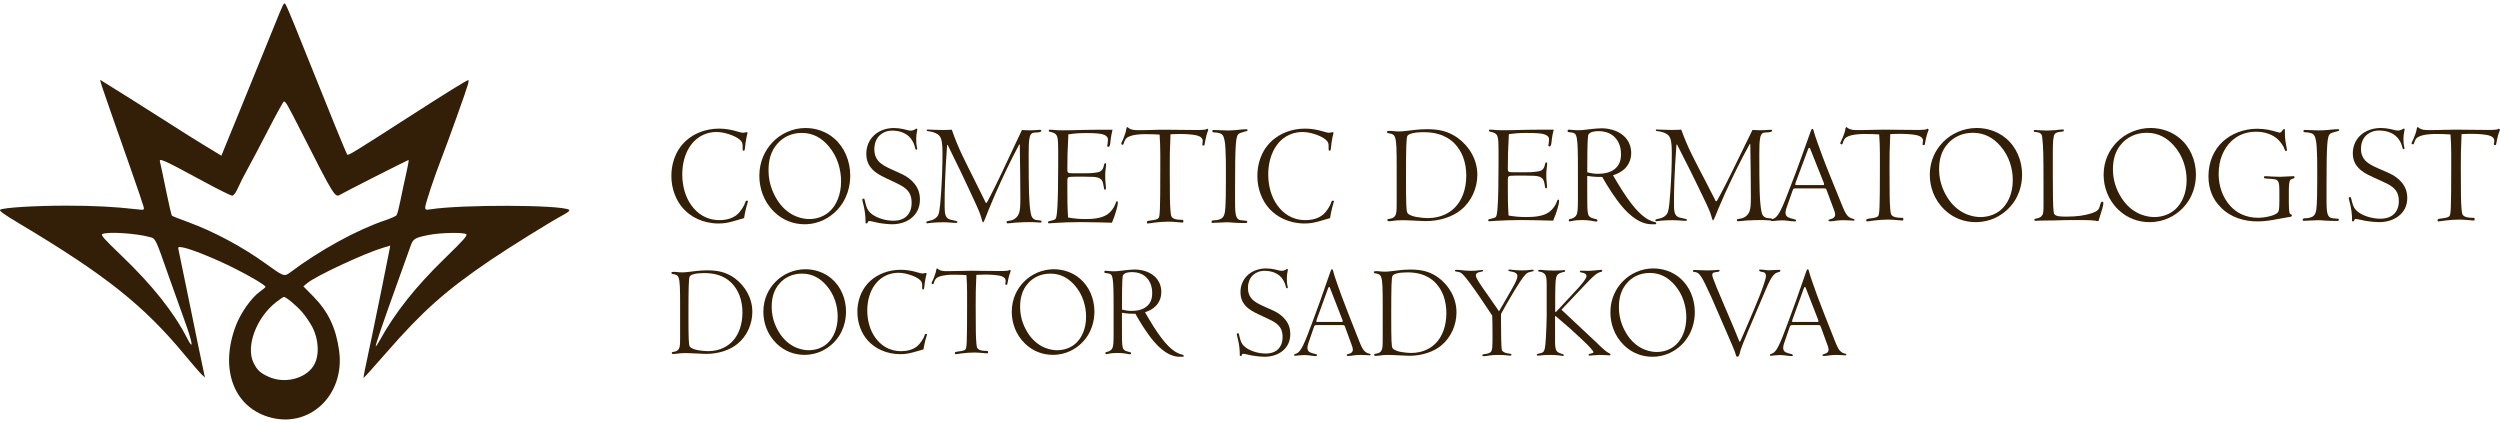 <svg width="201" height="34" viewBox="0 0 201 34" fill="none" xmlns="http://www.w3.org/2000/svg">
<path fill-rule="evenodd" clip-rule="evenodd" d="M23.682 2.022C24.04 2.905 24.6 4.299 24.928 5.119C26.471 8.987 27.849 12.353 27.919 12.427C28.005 12.518 28.387 12.285 32.935 9.36C35.984 7.399 37.537 6.438 37.658 6.438C37.687 6.438 37.676 6.58 37.634 6.754C37.537 7.15 36.006 11.425 35.468 12.804C34.906 14.245 34.185 16.422 34.185 16.68C34.185 16.866 34.246 16.887 34.611 16.829C37.088 16.438 45.031 16.459 45.738 16.859C45.856 16.925 45.703 17.057 45.184 17.336C44.206 17.862 40.947 19.889 39.447 20.905C35.873 23.325 33.976 25.009 31.092 28.32C30.087 29.472 29.251 30.4 29.233 30.382C29.203 30.352 29.348 29.633 29.929 26.913C30.157 25.845 31.224 20.589 31.308 20.118L31.374 19.747L30.763 19.93C29.285 20.373 25.406 22.184 24.715 22.754L24.391 23.022L25.177 23.82C26.39 25.053 27.011 26.354 27.265 28.192C27.761 31.795 24.822 34.53 21.551 33.51C18.736 32.633 17.664 29.584 18.968 26.169C19.358 25.148 20.218 23.931 20.887 23.453C21.137 23.274 21.343 23.102 21.345 23.07C21.35 22.937 20.168 22.23 18.791 21.543C17.239 20.768 15.311 19.994 14.67 19.889C14.317 19.831 14.296 19.845 14.357 20.101C14.393 20.251 14.675 21.613 14.983 23.128C15.673 26.515 16.328 29.685 16.414 30.064L16.479 30.348L16.228 30.121C16.09 29.997 15.492 29.309 14.9 28.593C11.563 24.555 8.49 22.111 1.539 17.964C0.276 17.211 -0.106 16.932 0.024 16.859C0.328 16.687 2.805 16.536 5.329 16.535C7.528 16.534 9.233 16.622 10.996 16.826C11.593 16.895 11.606 16.89 11.548 16.628C11.515 16.481 11.044 15.095 10.502 13.55C7.738 5.678 7.966 6.37 8.179 6.498C8.824 6.885 11.968 8.863 13.532 9.866C14.575 10.536 15.802 11.308 16.258 11.583C16.714 11.857 17.248 12.18 17.444 12.301L17.8 12.52L18.091 11.802C18.25 11.407 18.721 10.258 19.136 9.248C19.894 7.405 20.744 5.317 22.023 2.154C22.809 0.209 22.818 0.191 22.941 0.32C22.991 0.373 23.325 1.139 23.682 2.022ZM21.574 10.424C20.931 11.67 20.184 13.087 19.913 13.572C19.641 14.057 19.293 14.741 19.14 15.092C18.959 15.505 18.793 15.729 18.667 15.729C18.561 15.729 17.599 15.256 16.531 14.678C12.962 12.749 12.746 12.653 12.875 13.062C12.909 13.173 13.119 14.166 13.341 15.269C13.563 16.372 13.781 17.307 13.825 17.346C13.87 17.384 14.443 17.61 15.099 17.848C17.164 18.597 19.515 19.855 21.382 21.208C22.785 22.226 22.861 22.253 23.31 21.917C25.731 20.099 28.705 18.471 31.032 17.689C31.445 17.55 31.829 17.375 31.886 17.3C31.943 17.224 32.081 16.698 32.193 16.131C32.305 15.563 32.512 14.595 32.653 13.98C32.794 13.365 32.883 12.861 32.851 12.861C32.783 12.861 27.632 15.475 27.355 15.649C26.938 15.913 26.877 15.816 24.298 10.739C23.104 8.39 22.972 8.159 22.826 8.159C22.779 8.159 22.216 9.178 21.574 10.424ZM8.244 18.811C8.07 18.88 8.332 19.179 9.765 20.552C12.258 22.94 13.988 25.116 15.049 27.2C15.604 28.29 15.488 27.553 14.811 25.692C14.458 24.723 13.917 23.208 13.607 22.325C12.486 19.121 12.518 19.188 12.051 19.061C10.937 18.758 8.739 18.614 8.244 18.811ZM34.469 18.891C33.358 19.111 33.214 19.198 33.016 19.764C32.921 20.037 32.424 21.421 31.913 22.841C30.794 25.945 30.208 27.661 30.211 27.824C30.212 27.891 30.355 27.687 30.528 27.372C31.744 25.157 33.419 23.044 35.756 20.776C37.273 19.304 37.616 18.916 37.48 18.827C37.235 18.666 35.404 18.705 34.469 18.891ZM22.229 24.27C20.599 25.526 19.723 27.897 20.403 29.207C20.706 29.79 20.938 29.999 21.624 30.305C22.855 30.855 24.481 30.473 25.167 29.473C25.755 28.616 25.589 27.223 25.134 26.339C24.939 25.961 24.558 25.398 24.288 25.089C23.825 24.558 23 23.873 22.824 23.873C22.779 23.873 22.512 24.052 22.229 24.27Z" fill="#331F07"/>
<path d="M59.823 17.537C59.858 17.327 59.927 16.932 59.984 16.735C60.111 16.253 60.134 16.229 60.134 16.192C60.134 16.142 60.1 16.13 60.054 16.13C59.95 16.13 59.938 16.216 59.915 16.278C59.823 16.599 59.489 17.055 59.293 17.228C58.878 17.586 58.347 17.697 57.84 17.697C56.757 17.697 56.031 17.13 55.581 16.5C55.097 15.834 54.855 14.932 54.855 14.032C54.855 13.612 54.901 13.192 55.016 12.785C55.131 12.378 55.304 11.983 55.558 11.649C56.18 10.81 57.022 10.613 57.61 10.613C58.209 10.613 58.959 10.872 59.327 11.119C59.708 11.366 59.708 11.575 59.708 11.761V11.995C59.708 12.044 59.708 12.118 59.788 12.118C59.892 12.118 59.892 11.958 59.904 11.822C59.927 11.613 59.95 11.353 60.031 10.983C60.077 10.773 60.1 10.736 60.1 10.699C60.1 10.662 60.077 10.625 60.031 10.625C60.008 10.625 59.835 10.674 59.754 10.674C59.627 10.674 59.477 10.625 59.293 10.576C58.809 10.428 58.313 10.341 57.817 10.341C56.734 10.341 55.811 10.724 55.154 11.316C54.197 12.193 53.978 13.34 53.978 14.143C53.978 15.204 54.359 16.117 54.912 16.747C55.535 17.45 56.538 17.969 57.783 17.969C58.232 17.969 58.555 17.895 58.889 17.808L59.823 17.537Z" fill="#331F07"/>
<path d="M61.051 14.13C61.051 15.081 61.362 16.167 62.239 17.031C62.93 17.71 63.806 18.03 64.682 18.03C65.904 18.03 66.711 17.45 67.149 17.043C68.175 16.068 68.36 14.858 68.36 14.118C68.36 12.945 67.887 11.822 67.057 11.119C66.423 10.576 65.605 10.292 64.763 10.292C63.749 10.292 62.769 10.736 62.1 11.452C61.524 12.057 61.051 12.97 61.051 14.13ZM64.463 10.687C65.386 10.687 66.077 11.106 66.631 11.761C67.345 12.6 67.622 13.649 67.622 14.575C67.622 15.698 67.219 16.5 66.746 16.957C66.354 17.339 65.766 17.611 65.063 17.611C64.694 17.611 63.483 17.524 62.573 16.204C62.25 15.723 61.789 14.871 61.789 13.711C61.789 12.945 61.939 12.18 62.515 11.538C62.907 11.094 63.553 10.687 64.463 10.687Z" fill="#331F07"/>
<path d="M69.778 17.845C69.789 17.808 69.812 17.771 69.904 17.771C70.008 17.771 70.4 17.87 70.631 17.919C70.954 17.981 71.449 18.03 71.703 18.03C72.302 18.03 72.833 17.882 73.271 17.537C73.686 17.203 73.962 16.722 73.962 16.043C73.962 15.574 73.835 15.167 73.547 14.797C73.259 14.427 72.913 14.192 72.533 14.007L71.91 13.723C71.53 13.55 70.93 13.303 70.619 12.945C70.4 12.686 70.296 12.39 70.296 12.02C70.296 11.415 70.538 11.032 70.781 10.835C71 10.65 71.299 10.502 71.749 10.502C72.337 10.502 73.005 10.711 73.351 11.316C73.605 11.748 73.559 12.032 73.651 12.032H73.674C73.709 12.032 73.743 12.02 73.743 11.958C73.743 11.822 73.663 11.773 73.663 11.168C73.663 10.983 73.686 10.761 73.72 10.588C73.743 10.489 73.755 10.465 73.755 10.428C73.755 10.366 73.709 10.341 73.686 10.341C73.639 10.341 73.605 10.391 73.524 10.428C73.444 10.465 73.351 10.502 73.225 10.502C73.04 10.502 72.844 10.428 72.625 10.378C72.406 10.329 72.106 10.292 71.876 10.292C71.253 10.292 70.642 10.502 70.216 10.934C69.904 11.255 69.651 11.736 69.651 12.365C69.651 12.995 69.893 13.402 70.25 13.723C70.366 13.834 70.654 14.056 71.288 14.352L71.634 14.513C72.175 14.772 72.521 14.92 72.786 15.142C73.178 15.463 73.294 15.834 73.294 16.315C73.294 16.846 73.098 17.166 72.936 17.339C72.798 17.487 72.475 17.747 71.83 17.747C71.288 17.747 70.573 17.574 70.1 17.216C69.847 17.018 69.743 16.846 69.662 16.611C69.616 16.463 69.547 16.216 69.524 16.093C69.513 16.031 69.501 15.969 69.432 15.969C69.386 15.969 69.328 15.994 69.328 16.068C69.328 16.142 69.374 16.229 69.455 16.611C69.524 16.957 69.593 17.29 69.593 17.956H69.732C69.743 17.919 69.755 17.882 69.778 17.845Z" fill="#331F07"/>
<path d="M76.526 10.428C76.319 10.44 76.042 10.452 75.731 10.452C75.258 10.452 74.728 10.415 74.59 10.415C74.532 10.415 74.509 10.415 74.509 10.477C74.509 10.551 74.59 10.539 74.809 10.576C75.062 10.625 75.385 10.724 75.558 10.958C75.708 11.168 75.777 11.551 75.777 12.291C75.777 13.377 75.731 14.501 75.662 15.525C75.558 17.068 75.489 17.253 75.328 17.438C75.189 17.586 75.028 17.697 74.682 17.759C74.636 17.771 74.475 17.784 74.475 17.882C74.475 17.932 74.498 17.956 74.532 17.956C74.578 17.956 74.82 17.919 74.959 17.907C75.235 17.882 75.478 17.87 75.858 17.87C76.042 17.87 76.227 17.882 76.411 17.895C76.538 17.907 76.665 17.919 76.792 17.919H76.907C76.953 17.919 76.976 17.895 76.976 17.858C76.976 17.784 76.872 17.759 76.849 17.759L76.423 17.66C76.284 17.623 76.135 17.561 76.042 17.352C75.962 17.166 75.95 16.932 75.95 16.463V16.241C75.95 15.451 75.973 14.081 76.146 11.662L76.192 11.649C76.826 12.921 77.599 14.525 78.475 16.438C78.602 16.71 78.82 17.191 78.924 17.599C78.993 17.87 79.028 17.882 79.04 17.882C79.109 17.882 79.305 17.315 79.489 16.858L80.043 15.55C80.63 14.229 81.218 12.97 81.945 11.613L81.991 11.625C82.014 12.871 82.037 15.044 82.037 15.871C82.037 16.525 82.025 16.895 81.921 17.166C81.841 17.364 81.691 17.574 81.403 17.685C81.218 17.759 81.207 17.722 81.011 17.771C80.953 17.784 80.93 17.796 80.93 17.858C80.93 17.956 80.976 17.956 81.034 17.956C81.207 17.956 81.414 17.919 81.668 17.895C82.025 17.87 82.579 17.858 82.832 17.858C83.27 17.858 83.397 17.895 83.651 17.895C83.674 17.895 83.743 17.895 83.743 17.821C83.743 17.747 83.662 17.722 83.628 17.722L83.385 17.697C83.247 17.685 83.109 17.636 83.005 17.5C82.924 17.389 82.89 17.253 82.867 17.105C82.728 16.327 82.705 15.278 82.705 12.427C82.705 11.304 82.751 10.798 83.005 10.699C83.097 10.662 83.282 10.65 83.385 10.65C83.697 10.637 83.72 10.551 83.72 10.502C83.72 10.465 83.708 10.44 83.593 10.44C83.501 10.44 83.109 10.477 82.89 10.477C82.579 10.477 82.348 10.465 82.164 10.452L81.656 11.526C80.873 13.18 80.181 14.71 79.42 16.154C79.374 16.253 79.328 16.315 79.293 16.315C79.236 16.315 79.201 16.192 79.166 16.117L78.371 14.513C77.599 12.958 77.057 11.97 76.526 10.428Z" fill="#331F07"/>
<path d="M89.447 10.428H88.929C86.831 10.428 86.508 10.477 85.424 10.477C84.767 10.477 84.721 10.428 84.421 10.428C84.387 10.428 84.317 10.428 84.317 10.502C84.317 10.551 84.352 10.576 84.387 10.588C84.479 10.625 84.617 10.625 84.767 10.711C85.021 10.847 85.078 11.069 85.078 12.082V13.229C85.078 16.66 84.975 17.426 84.882 17.574C84.813 17.685 84.594 17.722 84.49 17.747C84.387 17.771 84.26 17.784 84.26 17.882C84.26 17.956 84.329 17.956 84.364 17.956C84.479 17.956 84.559 17.932 84.882 17.919C85.562 17.882 86.058 17.858 86.888 17.858C87.776 17.858 88.894 17.895 89.401 17.907C89.482 17.71 89.632 17.339 89.759 16.883C89.816 16.685 89.874 16.438 89.874 16.278C89.874 16.216 89.862 16.179 89.805 16.179C89.77 16.179 89.747 16.216 89.736 16.241C89.643 16.438 89.666 16.463 89.551 16.66C89.413 16.895 89.228 17.105 89.009 17.253C88.514 17.574 87.799 17.611 87.246 17.611C86.727 17.611 86.3 17.561 85.874 17.487C85.816 16.611 85.816 16.068 85.816 15.241V14.513C85.816 14.402 85.828 14.315 85.885 14.266C85.954 14.217 86.104 14.204 86.508 14.204H87.13C87.845 14.204 88.064 14.229 88.214 14.266C88.283 14.278 88.352 14.303 88.41 14.34C88.583 14.439 88.64 14.55 88.686 14.735C88.744 14.945 88.756 15.155 88.767 15.179C88.779 15.204 88.79 15.253 88.848 15.253C88.882 15.253 88.894 15.229 88.906 15.204C88.917 15.167 88.917 15.142 88.917 15.105L88.906 14.92C88.894 14.698 88.859 14.624 88.859 14.13C88.859 13.649 88.929 13.489 88.929 13.205C88.929 13.18 88.929 13.118 88.871 13.118C88.836 13.118 88.79 13.155 88.779 13.192L88.721 13.427C88.64 13.698 88.468 13.822 88.225 13.859C87.764 13.933 87.545 13.933 87.073 13.933H86.323C86.047 13.933 85.931 13.921 85.874 13.871C85.816 13.822 85.816 13.735 85.816 13.674V13.439C85.816 12.699 85.828 12.155 85.897 10.798C86.162 10.761 86.588 10.699 87.292 10.699C87.499 10.699 88.156 10.699 88.49 10.761C89.032 10.86 89.078 11.094 89.078 11.23C89.078 11.304 89.067 11.464 89.055 11.526C89.044 11.613 89.021 11.662 89.021 11.711C89.021 11.785 89.078 11.81 89.125 11.81C89.274 11.81 89.274 11.366 89.309 11.143C89.344 10.909 89.367 10.748 89.447 10.428Z" fill="#331F07"/>
<path d="M97.069 10.341C96.989 10.403 96.931 10.415 96.839 10.428C96.62 10.452 96.378 10.452 96.147 10.452C95.871 10.452 95.248 10.44 94.799 10.44C94.568 10.44 94.026 10.428 93.646 10.428C92.746 10.428 92.574 10.465 91.548 10.465C91.202 10.465 90.96 10.452 90.741 10.292C90.683 10.255 90.671 10.218 90.637 10.218C90.556 10.218 90.556 10.428 90.522 10.551C90.464 10.786 90.372 10.983 90.303 11.181C90.222 11.39 90.153 11.464 90.153 11.551C90.153 11.637 90.245 11.637 90.268 11.637C90.314 11.637 90.326 11.6 90.337 11.563C90.383 11.415 90.418 11.316 90.464 11.242C90.522 11.143 90.591 11.069 90.718 11.008C91.121 10.798 91.813 10.786 92.066 10.786C92.528 10.786 92.908 10.798 93.231 10.822C93.265 11.329 93.288 11.835 93.288 12.365V13.525C93.288 17.006 93.254 17.389 93.15 17.524C93.115 17.574 93.069 17.599 93.012 17.623C92.862 17.685 92.7 17.697 92.378 17.747C92.297 17.759 92.205 17.771 92.205 17.882C92.205 17.969 92.251 17.969 92.285 17.969C92.366 17.969 92.654 17.919 92.827 17.895C93.115 17.858 93.542 17.821 93.922 17.821C94.36 17.821 94.96 17.895 95.041 17.895C95.121 17.895 95.144 17.895 95.144 17.771C95.144 17.672 95.075 17.672 95.017 17.672C94.775 17.672 94.349 17.66 94.199 17.426C94.153 17.352 94.13 17.228 94.107 16.969C94.072 16.611 94.072 16.241 94.061 15.871C94.049 15.105 94.049 14.352 94.049 13.6C94.049 12.637 94.049 12.094 94.107 10.798C94.314 10.786 94.591 10.773 94.868 10.773C95.363 10.773 95.894 10.81 96.205 10.884C96.597 10.983 96.701 11.168 96.701 11.341C96.701 11.415 96.666 11.538 96.666 11.625C96.666 11.674 96.689 11.699 96.758 11.699C96.816 11.699 96.839 11.687 96.85 11.6L96.92 11.23C96.966 10.995 97.023 10.761 97.15 10.44L97.069 10.341Z" fill="#331F07"/>
<path d="M100.21 10.391C99.864 10.391 99.645 10.44 99.426 10.452C99.207 10.477 98.896 10.489 98.7 10.489C98.366 10.489 97.893 10.452 97.616 10.452C97.559 10.452 97.466 10.452 97.466 10.551C97.466 10.65 97.616 10.65 97.697 10.65C97.835 10.65 98.112 10.711 98.204 10.773C98.343 10.86 98.4 11.057 98.423 11.156C98.492 11.427 98.516 11.699 98.527 11.983C98.562 12.563 98.562 13.131 98.562 13.711V14.624C98.562 16.66 98.504 17.043 98.435 17.241C98.4 17.339 98.354 17.438 98.273 17.512C98.158 17.623 97.962 17.672 97.824 17.697C97.662 17.722 97.536 17.697 97.466 17.734C97.432 17.747 97.409 17.796 97.409 17.833C97.409 17.919 97.443 17.919 97.524 17.919C97.847 17.919 98.273 17.87 98.642 17.87C99.023 17.87 99.15 17.932 100.129 17.932C100.175 17.932 100.222 17.932 100.256 17.895C100.268 17.882 100.279 17.858 100.279 17.833C100.279 17.759 100.222 17.747 100.187 17.747C100.026 17.722 99.887 17.734 99.726 17.697C99.576 17.66 99.495 17.611 99.415 17.438C99.334 17.241 99.299 16.981 99.299 16.241V15.093C99.299 11.613 99.357 10.995 99.564 10.786C99.657 10.699 99.83 10.65 100.049 10.588C100.152 10.563 100.302 10.551 100.302 10.465C100.302 10.391 100.245 10.391 100.21 10.391Z" fill="#331F07"/>
<path d="M106.936 17.537C106.97 17.327 107.039 16.932 107.097 16.735C107.224 16.253 107.247 16.229 107.247 16.192C107.247 16.142 107.212 16.13 107.166 16.13C107.062 16.13 107.051 16.216 107.028 16.278C106.936 16.599 106.601 17.055 106.405 17.228C105.99 17.586 105.46 17.697 104.953 17.697C103.869 17.697 103.143 17.13 102.693 16.5C102.209 15.834 101.967 14.932 101.967 14.032C101.967 13.612 102.013 13.192 102.129 12.785C102.244 12.378 102.417 11.983 102.67 11.649C103.293 10.81 104.134 10.613 104.722 10.613C105.322 10.613 106.071 10.872 106.44 11.119C106.82 11.366 106.82 11.575 106.82 11.761V11.995C106.82 12.044 106.82 12.118 106.901 12.118C107.005 12.118 107.005 11.958 107.016 11.822C107.039 11.613 107.062 11.353 107.143 10.983C107.189 10.773 107.212 10.736 107.212 10.699C107.212 10.662 107.189 10.625 107.143 10.625C107.12 10.625 106.947 10.674 106.867 10.674C106.74 10.674 106.59 10.625 106.405 10.576C105.921 10.428 105.426 10.341 104.93 10.341C103.846 10.341 102.924 10.724 102.267 11.316C101.31 12.193 101.091 13.34 101.091 14.143C101.091 15.204 101.472 16.117 102.025 16.747C102.647 17.45 103.65 17.969 104.895 17.969C105.345 17.969 105.668 17.895 106.002 17.808L106.936 17.537Z" fill="#331F07"/>
<path d="M112.48 10.568C112.129 10.568 111.977 10.52 111.79 10.52C111.649 10.52 111.509 10.52 111.509 10.616C111.509 10.665 111.556 10.677 111.579 10.701C111.638 10.725 111.72 10.725 111.778 10.737C111.86 10.749 111.977 10.797 112.036 10.846C112.094 10.894 112.129 10.954 112.153 11.027C112.281 11.353 112.293 11.969 112.293 13.623V16.304C112.293 17.064 112.293 17.415 111.907 17.547C111.79 17.584 111.708 17.596 111.626 17.608C111.579 17.62 111.544 17.632 111.544 17.692C111.544 17.789 111.649 17.789 111.696 17.789C111.778 17.789 111.872 17.777 111.954 17.765C112.235 17.716 112.516 17.704 112.797 17.704C113.124 17.704 113.405 17.729 114.026 17.753C114.318 17.765 114.471 17.777 114.634 17.777C115.711 17.777 116.765 17.451 117.467 16.871C118.299 16.195 118.779 15.132 118.779 14.058C118.779 12.838 118.135 11.763 117.186 11.075C116.426 10.544 115.688 10.387 114.728 10.387C114.342 10.387 114.014 10.411 113.721 10.447C113.23 10.495 112.843 10.568 112.48 10.568ZM114.447 10.628C115.185 10.628 116.191 10.749 116.976 11.57C117.257 11.872 117.479 12.234 117.631 12.621C117.807 13.092 117.889 13.599 117.889 14.106C117.889 15.241 117.526 16.086 117.034 16.618C116.625 17.064 115.91 17.535 114.787 17.535C114.541 17.535 114.201 17.499 113.909 17.451C113.616 17.403 113.241 17.282 113.148 17.101C113.066 16.944 113.042 16.364 113.042 14.372C113.042 11.824 113.066 11.075 113.159 10.918C113.253 10.761 113.698 10.628 114.447 10.628Z" fill="#331F07"/>
<path d="M124.919 10.423H124.392C122.261 10.423 121.934 10.471 120.833 10.471C120.166 10.471 120.119 10.423 119.815 10.423C119.78 10.423 119.709 10.423 119.709 10.495C119.709 10.544 119.744 10.568 119.78 10.58C119.873 10.616 120.014 10.616 120.166 10.701C120.423 10.834 120.482 11.051 120.482 12.041V13.164C120.482 16.521 120.377 17.27 120.283 17.415C120.213 17.523 119.99 17.559 119.885 17.584C119.78 17.608 119.651 17.62 119.651 17.716C119.651 17.789 119.721 17.789 119.756 17.789C119.873 17.789 119.955 17.765 120.283 17.753C120.974 17.716 121.477 17.692 122.32 17.692C123.221 17.692 124.357 17.729 124.872 17.741C124.954 17.547 125.106 17.185 125.235 16.738C125.293 16.545 125.352 16.304 125.352 16.147C125.352 16.086 125.34 16.05 125.282 16.05C125.247 16.05 125.223 16.086 125.211 16.11C125.118 16.304 125.141 16.328 125.024 16.521C124.884 16.75 124.696 16.956 124.474 17.101C123.971 17.415 123.245 17.451 122.683 17.451C122.156 17.451 121.723 17.403 121.29 17.33C121.231 16.473 121.231 15.941 121.231 15.132V14.42C121.231 14.311 121.243 14.227 121.301 14.178C121.372 14.13 121.524 14.118 121.934 14.118H122.566C123.292 14.118 123.514 14.142 123.666 14.178C123.736 14.191 123.807 14.215 123.865 14.251C124.041 14.348 124.099 14.456 124.146 14.637C124.205 14.843 124.216 15.048 124.228 15.072C124.24 15.096 124.251 15.145 124.31 15.145C124.345 15.145 124.357 15.12 124.369 15.096C124.38 15.06 124.38 15.036 124.38 15L124.369 14.819C124.357 14.601 124.322 14.529 124.322 14.046C124.322 13.575 124.392 13.418 124.392 13.14C124.392 13.116 124.392 13.056 124.333 13.056C124.298 13.056 124.251 13.092 124.24 13.128L124.181 13.357C124.099 13.623 123.924 13.744 123.678 13.78C123.21 13.852 122.987 13.852 122.507 13.852H121.746C121.465 13.852 121.348 13.84 121.29 13.792C121.231 13.744 121.231 13.659 121.231 13.599V13.369C121.231 12.645 121.243 12.114 121.313 10.785C121.582 10.749 122.016 10.689 122.73 10.689C122.94 10.689 123.608 10.689 123.947 10.749C124.497 10.846 124.544 11.075 124.544 11.208C124.544 11.28 124.532 11.437 124.521 11.498C124.509 11.582 124.486 11.631 124.486 11.679C124.486 11.751 124.544 11.775 124.591 11.775C124.743 11.775 124.743 11.341 124.778 11.123C124.813 10.894 124.837 10.737 124.919 10.423Z" fill="#331F07"/>
<path d="M129.686 14.094C130.048 13.985 130.435 13.78 130.692 13.502C131.02 13.14 131.149 12.717 131.149 12.295C131.149 11.8 130.962 11.28 130.528 10.906C130.025 10.459 129.288 10.314 128.761 10.314C128.527 10.314 128.152 10.351 127.941 10.375C127.578 10.411 127.227 10.471 126.923 10.471C126.853 10.471 126.724 10.471 126.419 10.447C126.244 10.435 126.209 10.423 126.138 10.423C126.045 10.423 126.033 10.483 126.033 10.532C126.033 10.604 126.08 10.616 126.138 10.628C126.291 10.652 126.49 10.64 126.618 10.749C126.712 10.822 126.747 10.979 126.771 11.087C126.853 11.534 126.864 12.15 126.864 13.695V16.05C126.864 16.847 126.841 17.137 126.724 17.318C126.595 17.523 126.361 17.584 126.279 17.596C126.209 17.608 126.127 17.62 126.127 17.716C126.127 17.789 126.174 17.801 126.197 17.801C126.314 17.801 126.525 17.692 127.227 17.692C127.532 17.692 127.707 17.716 127.965 17.753C128.187 17.789 128.257 17.813 128.351 17.813C128.398 17.813 128.433 17.801 128.433 17.729C128.433 17.656 128.398 17.644 128.363 17.632L128.234 17.596C128 17.535 127.813 17.499 127.707 17.282C127.684 17.221 127.672 17.149 127.66 17.089C127.614 16.871 127.614 16.207 127.614 15.483V14.142C127.754 14.166 128.14 14.227 128.655 14.227H128.819C129.194 14.903 129.873 15.978 130.47 16.666C131.512 17.873 132.343 18.03 132.788 18.03H133.069C133.092 18.03 133.162 18.03 133.162 17.958C133.162 17.898 133.127 17.873 133.08 17.861C132.893 17.813 132.671 17.753 132.366 17.559C131.594 17.064 130.774 15.978 129.686 14.094ZM127.614 13.852C127.625 12.101 127.625 11.667 127.649 11.305C127.672 10.966 127.684 10.906 127.684 10.894C127.731 10.701 127.93 10.628 128.07 10.592C128.211 10.556 128.363 10.544 128.503 10.544C129.17 10.544 129.615 10.773 129.92 11.136C130.166 11.437 130.329 11.848 130.329 12.403C130.329 12.923 130.177 13.309 129.826 13.587C129.405 13.925 128.854 13.973 128.456 13.973C128.222 13.973 128 13.949 127.614 13.852Z" fill="#331F07"/>
<path d="M135.174 10.423C134.964 10.435 134.683 10.447 134.367 10.447C133.887 10.447 133.348 10.411 133.208 10.411C133.149 10.411 133.126 10.411 133.126 10.471C133.126 10.544 133.208 10.532 133.43 10.568C133.688 10.616 134.015 10.713 134.191 10.942C134.343 11.148 134.414 11.522 134.414 12.246C134.414 13.309 134.367 14.408 134.296 15.41C134.191 16.919 134.121 17.101 133.957 17.282C133.816 17.427 133.653 17.535 133.301 17.596C133.255 17.608 133.091 17.62 133.091 17.716C133.091 17.765 133.114 17.789 133.149 17.789C133.196 17.789 133.442 17.753 133.582 17.741C133.863 17.716 134.109 17.704 134.495 17.704C134.683 17.704 134.87 17.716 135.057 17.729C135.186 17.741 135.315 17.753 135.444 17.753H135.561C135.608 17.753 135.631 17.729 135.631 17.692C135.631 17.62 135.526 17.596 135.502 17.596L135.069 17.499C134.929 17.463 134.776 17.403 134.683 17.197C134.601 17.016 134.589 16.787 134.589 16.328V16.11C134.589 15.338 134.613 13.997 134.788 11.631L134.835 11.618C135.479 12.862 136.263 14.432 137.153 16.304C137.282 16.569 137.504 17.04 137.609 17.439C137.68 17.704 137.715 17.716 137.726 17.716C137.797 17.716 137.996 17.161 138.183 16.714L138.745 15.434C139.342 14.142 139.939 12.911 140.676 11.582L140.723 11.594C140.747 12.814 140.77 14.939 140.77 15.748C140.77 16.388 140.758 16.75 140.653 17.016C140.571 17.209 140.419 17.415 140.126 17.523C139.939 17.596 139.927 17.559 139.728 17.608C139.67 17.62 139.646 17.632 139.646 17.692C139.646 17.789 139.693 17.789 139.752 17.789C139.927 17.789 140.138 17.753 140.396 17.729C140.758 17.704 141.32 17.692 141.578 17.692C142.023 17.692 142.151 17.729 142.409 17.729C142.432 17.729 142.503 17.729 142.503 17.656C142.503 17.584 142.421 17.559 142.386 17.559L142.14 17.535C141.999 17.523 141.859 17.475 141.753 17.342C141.672 17.233 141.636 17.101 141.613 16.956C141.473 16.195 141.449 15.169 141.449 12.379C141.449 11.28 141.496 10.785 141.753 10.689C141.847 10.652 142.034 10.64 142.14 10.64C142.456 10.628 142.479 10.544 142.479 10.495C142.479 10.459 142.468 10.435 142.351 10.435C142.257 10.435 141.859 10.471 141.636 10.471C141.32 10.471 141.086 10.459 140.899 10.447L140.384 11.498C139.588 13.116 138.885 14.613 138.113 16.026C138.066 16.123 138.019 16.183 137.984 16.183C137.925 16.183 137.89 16.062 137.855 15.99L137.047 14.42C136.263 12.899 135.713 11.932 135.174 10.423Z" fill="#331F07"/>
<path d="M147.488 16.968C147.523 17.064 147.546 17.173 147.546 17.27C147.546 17.342 147.511 17.487 147.324 17.572C147.207 17.62 147.008 17.632 147.008 17.729C147.008 17.777 147.055 17.789 147.113 17.789H147.195C147.359 17.789 147.5 17.765 147.628 17.741C147.839 17.716 147.991 17.704 148.249 17.704C148.682 17.704 148.904 17.741 149.045 17.741C149.092 17.741 149.103 17.729 149.103 17.668C149.103 17.632 149.092 17.632 149.068 17.62C149.021 17.596 148.893 17.572 148.834 17.547C148.717 17.499 148.612 17.427 148.53 17.33C148.389 17.173 148.26 16.907 148.073 16.436C147.336 14.613 146.879 13.514 146.528 12.572C146.341 12.053 145.919 10.93 145.849 10.628C145.825 10.52 145.79 10.363 145.72 10.363C145.697 10.363 145.673 10.375 145.662 10.387C145.638 10.411 145.591 10.495 145.299 11.341C144.936 12.367 144.397 13.864 144.034 14.782C143.648 15.784 143.426 16.388 143.168 16.895C143.039 17.149 142.887 17.39 142.735 17.499C142.665 17.547 142.595 17.584 142.524 17.608C142.466 17.632 142.384 17.656 142.384 17.716C142.384 17.777 142.442 17.777 142.466 17.777C142.571 17.777 142.688 17.753 142.829 17.741C142.922 17.729 143.145 17.716 143.25 17.716C143.391 17.716 143.414 17.716 143.683 17.741C143.882 17.765 144.081 17.801 144.269 17.801C144.397 17.801 144.409 17.753 144.409 17.729C144.409 17.644 144.233 17.62 144.14 17.596C143.999 17.559 143.906 17.535 143.777 17.475C143.648 17.415 143.554 17.294 143.554 17.089C143.554 17.004 143.59 16.835 143.625 16.738L144.128 15.313L144.163 15.229C144.21 15.145 144.315 15.145 144.386 15.145H146.622C146.797 15.145 146.821 15.181 146.856 15.277L147.488 16.968ZM145.556 12.005L146.622 14.674C146.633 14.71 146.657 14.758 146.657 14.806C146.657 14.831 146.645 14.879 146.598 14.879H144.409C144.362 14.879 144.339 14.879 144.339 14.806C144.339 14.746 144.421 14.529 144.444 14.48L145.381 11.969C145.404 11.896 145.451 11.884 145.474 11.884C145.521 11.884 145.533 11.957 145.556 12.005Z" fill="#331F07"/>
<path d="M154.984 10.338C154.902 10.399 154.844 10.411 154.75 10.423C154.528 10.447 154.282 10.447 154.048 10.447C153.767 10.447 153.134 10.435 152.678 10.435C152.444 10.435 151.894 10.423 151.507 10.423C150.594 10.423 150.419 10.459 149.377 10.459C149.025 10.459 148.78 10.447 148.557 10.29C148.499 10.254 148.487 10.218 148.452 10.218C148.37 10.218 148.37 10.423 148.335 10.544C148.276 10.773 148.183 10.966 148.112 11.16C148.03 11.365 147.96 11.437 147.96 11.522C147.96 11.606 148.054 11.606 148.077 11.606C148.124 11.606 148.136 11.57 148.147 11.534C148.194 11.389 148.229 11.293 148.276 11.22C148.335 11.123 148.405 11.051 148.534 10.991C148.944 10.785 149.646 10.773 149.903 10.773C150.372 10.773 150.758 10.785 151.086 10.809C151.121 11.305 151.144 11.8 151.144 12.319V13.454C151.144 16.859 151.109 17.233 151.004 17.366C150.969 17.415 150.922 17.439 150.863 17.463C150.711 17.523 150.547 17.535 150.22 17.584C150.138 17.596 150.044 17.608 150.044 17.716C150.044 17.801 150.091 17.801 150.126 17.801C150.208 17.801 150.5 17.753 150.676 17.729C150.969 17.692 151.402 17.656 151.788 17.656C152.233 17.656 152.842 17.729 152.924 17.729C153.006 17.729 153.029 17.729 153.029 17.608C153.029 17.511 152.959 17.511 152.9 17.511C152.654 17.511 152.221 17.499 152.069 17.27C152.022 17.197 151.999 17.076 151.976 16.823C151.94 16.473 151.94 16.11 151.929 15.748C151.917 15 151.917 14.263 151.917 13.526C151.917 12.585 151.917 12.053 151.976 10.785C152.186 10.773 152.467 10.761 152.748 10.761C153.252 10.761 153.79 10.797 154.106 10.87C154.504 10.966 154.609 11.148 154.609 11.317C154.609 11.389 154.574 11.51 154.574 11.594C154.574 11.643 154.598 11.667 154.668 11.667C154.727 11.667 154.75 11.655 154.762 11.57L154.832 11.208C154.879 10.979 154.937 10.749 155.066 10.435L154.984 10.338Z" fill="#331F07"/>
<path d="M155.155 14.046C155.155 14.975 155.471 16.038 156.361 16.883C157.063 17.547 157.953 17.861 158.842 17.861C160.083 17.861 160.903 17.294 161.348 16.895C162.389 15.941 162.577 14.758 162.577 14.034C162.577 12.886 162.097 11.788 161.254 11.099C160.61 10.568 159.779 10.29 158.924 10.29C157.894 10.29 156.899 10.725 156.22 11.425C155.635 12.017 155.155 12.911 155.155 14.046ZM158.62 10.677C159.556 10.677 160.259 11.087 160.821 11.727C161.547 12.548 161.828 13.575 161.828 14.48C161.828 15.579 161.418 16.364 160.938 16.811C160.54 17.185 159.943 17.451 159.229 17.451C158.854 17.451 157.625 17.366 156.7 16.074C156.372 15.603 155.904 14.77 155.904 13.635C155.904 12.886 156.056 12.138 156.642 11.51C157.04 11.075 157.695 10.677 158.62 10.677Z" fill="#331F07"/>
<path d="M168.711 17.789C168.922 17.089 168.922 17.101 169.015 16.811C169.086 16.557 169.109 16.461 169.109 16.328C169.109 16.267 169.109 16.219 169.027 16.219C168.968 16.219 168.933 16.255 168.91 16.304C168.816 16.485 168.84 16.678 168.688 16.859C168.617 16.944 168.512 17.004 168.407 17.052C168.301 17.101 168.184 17.137 168.079 17.173C167.611 17.318 166.978 17.415 166.206 17.415C165.656 17.415 165.281 17.415 165.152 17.185C165.082 17.052 165.058 16.219 165.058 15.796C165.047 15.241 165.047 14.698 165.047 14.142V12.464C165.047 11.618 165.058 11.256 165.129 10.954C165.152 10.858 165.176 10.773 165.269 10.713C165.398 10.616 165.656 10.592 165.808 10.58C165.855 10.58 165.936 10.568 165.936 10.471C165.936 10.411 165.89 10.411 165.843 10.411C165.632 10.411 165.515 10.435 165.304 10.459C165.129 10.471 164.731 10.495 164.532 10.495C164.403 10.495 164.286 10.483 163.9 10.471C163.689 10.459 163.665 10.447 163.619 10.447C163.572 10.447 163.513 10.459 163.513 10.532C163.513 10.616 163.583 10.604 163.689 10.616C163.876 10.64 164.04 10.665 164.134 10.822C164.192 10.918 164.204 11.075 164.251 11.667C164.298 12.246 164.298 14.215 164.298 14.734V16.376C164.298 16.968 164.286 17.149 164.216 17.27C164.169 17.354 164.075 17.451 163.993 17.487C163.818 17.559 163.736 17.572 163.712 17.572C163.665 17.572 163.56 17.584 163.56 17.68C163.56 17.753 163.63 17.753 163.665 17.753C163.689 17.753 163.935 17.729 164.579 17.729C165.503 17.729 165.55 17.692 166.92 17.692C168.044 17.692 168.325 17.704 168.711 17.789Z" fill="#331F07"/>
<path d="M169.131 14.046C169.131 14.975 169.447 16.038 170.337 16.883C171.039 17.547 171.929 17.861 172.819 17.861C174.06 17.861 174.879 17.294 175.324 16.895C176.366 15.941 176.553 14.758 176.553 14.034C176.553 12.886 176.073 11.788 175.23 11.099C174.586 10.568 173.755 10.29 172.901 10.29C171.871 10.29 170.876 10.725 170.197 11.425C169.611 12.017 169.131 12.911 169.131 14.046ZM172.596 10.677C173.533 10.677 174.235 11.087 174.797 11.727C175.523 12.548 175.804 13.575 175.804 14.48C175.804 15.579 175.394 16.364 174.914 16.811C174.516 17.185 173.919 17.451 173.205 17.451C172.83 17.451 171.601 17.366 170.677 16.074C170.349 15.603 169.88 14.77 169.88 13.635C169.88 12.886 170.033 12.138 170.618 11.51C171.016 11.075 171.672 10.677 172.596 10.677Z" fill="#331F07"/>
<path d="M177.56 14.178C177.56 15.289 177.97 16.074 178.508 16.63C179.316 17.487 180.44 17.801 181.493 17.801C181.915 17.801 182.336 17.753 182.758 17.68C183.226 17.608 183.741 17.487 184.104 17.439C184.244 17.415 184.268 17.39 184.268 17.33C184.268 17.197 184.174 17.27 184.104 17.173C184.034 17.076 184.022 16.545 184.022 16.316V15.277C184.022 14.625 184.116 14.492 184.151 14.456C184.221 14.396 184.326 14.372 184.408 14.348L184.467 14.311C184.478 14.299 184.478 14.275 184.478 14.251C184.478 14.166 184.455 14.166 184.373 14.166C184.08 14.166 183.565 14.215 183.319 14.215C183.085 14.215 182.863 14.203 182.582 14.191C182.43 14.178 182.313 14.166 182.149 14.166C182.09 14.166 182.02 14.166 182.02 14.251C182.02 14.36 182.137 14.348 182.266 14.36C182.5 14.372 182.676 14.384 182.851 14.408C182.921 14.42 182.992 14.432 183.05 14.468C183.097 14.505 183.144 14.553 183.167 14.601C183.214 14.686 183.261 14.831 183.261 15.302V16.195C183.261 16.799 183.214 16.944 183.179 17.016C182.992 17.378 181.915 17.511 181.587 17.511C180.522 17.511 179.808 17.089 179.339 16.581C178.672 15.869 178.379 14.903 178.379 13.985C178.379 12.778 178.824 11.92 179.374 11.377C179.948 10.822 180.627 10.592 181.388 10.592C182.055 10.592 182.594 10.785 182.968 11.063C183.331 11.329 183.554 11.715 183.612 11.836C183.647 11.92 183.718 12.15 183.788 12.15C183.811 12.15 183.87 12.138 183.87 12.065C183.87 11.981 183.846 11.896 183.811 11.715C183.788 11.558 183.706 11.208 183.706 10.689V10.471C183.706 10.435 183.706 10.411 183.694 10.399C183.682 10.387 183.659 10.375 183.636 10.375C183.577 10.375 183.542 10.459 183.448 10.568C183.413 10.616 183.355 10.665 183.284 10.665C183.238 10.665 183.179 10.64 183.05 10.604C182.629 10.483 182.149 10.351 181.47 10.351C180.381 10.351 179.386 10.761 178.707 11.389C178.028 12.017 177.56 12.971 177.56 14.178Z" fill="#331F07"/>
<path d="M187.978 10.387C187.627 10.387 187.405 10.435 187.182 10.447C186.96 10.471 186.644 10.483 186.445 10.483C186.105 10.483 185.625 10.447 185.344 10.447C185.286 10.447 185.192 10.447 185.192 10.544C185.192 10.64 185.344 10.64 185.426 10.64C185.567 10.64 185.848 10.701 185.941 10.761C186.082 10.846 186.14 11.039 186.164 11.136C186.234 11.401 186.257 11.667 186.269 11.944C186.304 12.512 186.304 13.068 186.304 13.635V14.529C186.304 16.521 186.246 16.895 186.175 17.089C186.14 17.185 186.093 17.282 186.012 17.354C185.894 17.463 185.695 17.511 185.555 17.535C185.391 17.559 185.262 17.535 185.192 17.572C185.157 17.584 185.134 17.632 185.134 17.668C185.134 17.753 185.169 17.753 185.251 17.753C185.578 17.753 186.012 17.704 186.386 17.704C186.772 17.704 186.901 17.765 187.896 17.765C187.943 17.765 187.99 17.765 188.025 17.729C188.037 17.716 188.048 17.692 188.048 17.668C188.048 17.596 187.99 17.584 187.955 17.584C187.791 17.559 187.65 17.572 187.487 17.535C187.334 17.499 187.252 17.451 187.17 17.282C187.089 17.089 187.053 16.835 187.053 16.11V14.988C187.053 11.582 187.112 10.979 187.323 10.773C187.416 10.689 187.592 10.64 187.814 10.58C187.92 10.556 188.072 10.544 188.072 10.459C188.072 10.387 188.013 10.387 187.978 10.387Z" fill="#331F07"/>
<path d="M189.294 17.68C189.306 17.644 189.329 17.608 189.423 17.608C189.528 17.608 189.927 17.704 190.161 17.753C190.488 17.813 190.992 17.861 191.249 17.861C191.858 17.861 192.397 17.716 192.841 17.378C193.263 17.052 193.544 16.581 193.544 15.917C193.544 15.458 193.415 15.06 193.122 14.698C192.83 14.335 192.479 14.106 192.092 13.925L191.46 13.647C191.074 13.478 190.465 13.237 190.149 12.886C189.927 12.633 189.821 12.343 189.821 11.981C189.821 11.389 190.067 11.015 190.313 10.822C190.535 10.64 190.84 10.495 191.296 10.495C191.893 10.495 192.572 10.701 192.923 11.293C193.181 11.715 193.134 11.993 193.228 11.993H193.251C193.286 11.993 193.321 11.981 193.321 11.92C193.321 11.788 193.239 11.739 193.239 11.148C193.239 10.966 193.263 10.749 193.298 10.58C193.321 10.483 193.333 10.459 193.333 10.423C193.333 10.363 193.286 10.338 193.263 10.338C193.216 10.338 193.181 10.387 193.099 10.423C193.017 10.459 192.923 10.495 192.795 10.495C192.607 10.495 192.408 10.423 192.186 10.375C191.963 10.326 191.659 10.29 191.425 10.29C190.793 10.29 190.172 10.495 189.739 10.918C189.423 11.232 189.166 11.703 189.166 12.319C189.166 12.935 189.411 13.333 189.774 13.647C189.891 13.756 190.184 13.973 190.828 14.263L191.179 14.42C191.729 14.674 192.081 14.819 192.35 15.036C192.748 15.35 192.865 15.712 192.865 16.183C192.865 16.702 192.666 17.016 192.502 17.185C192.361 17.33 192.034 17.584 191.378 17.584C190.828 17.584 190.102 17.415 189.622 17.064C189.365 16.871 189.259 16.702 189.177 16.473C189.13 16.328 189.06 16.086 189.037 15.966C189.025 15.905 189.013 15.845 188.943 15.845C188.896 15.845 188.838 15.869 188.838 15.941C188.838 16.014 188.885 16.098 188.967 16.473C189.037 16.811 189.107 17.137 189.107 17.789H189.248C189.259 17.753 189.271 17.716 189.294 17.68Z" fill="#331F07"/>
<path d="M200.918 10.338C200.836 10.399 200.777 10.411 200.684 10.423C200.461 10.447 200.215 10.447 199.981 10.447C199.7 10.447 199.068 10.435 198.612 10.435C198.378 10.435 197.827 10.423 197.441 10.423C196.528 10.423 196.352 10.459 195.31 10.459C194.959 10.459 194.713 10.447 194.491 10.29C194.432 10.254 194.421 10.218 194.386 10.218C194.304 10.218 194.304 10.423 194.269 10.544C194.21 10.773 194.116 10.966 194.046 11.16C193.964 11.365 193.894 11.437 193.894 11.522C193.894 11.606 193.988 11.606 194.011 11.606C194.058 11.606 194.07 11.57 194.081 11.534C194.128 11.389 194.163 11.293 194.21 11.22C194.269 11.123 194.339 11.051 194.468 10.991C194.877 10.785 195.58 10.773 195.837 10.773C196.305 10.773 196.692 10.785 197.02 10.809C197.055 11.305 197.078 11.8 197.078 12.319V13.454C197.078 16.859 197.043 17.233 196.938 17.366C196.902 17.415 196.856 17.439 196.797 17.463C196.645 17.523 196.481 17.535 196.153 17.584C196.071 17.596 195.978 17.608 195.978 17.716C195.978 17.801 196.024 17.801 196.06 17.801C196.142 17.801 196.434 17.753 196.61 17.729C196.902 17.692 197.336 17.656 197.722 17.656C198.167 17.656 198.776 17.729 198.857 17.729C198.939 17.729 198.963 17.729 198.963 17.608C198.963 17.511 198.893 17.511 198.834 17.511C198.588 17.511 198.155 17.499 198.003 17.27C197.956 17.197 197.933 17.076 197.909 16.823C197.874 16.473 197.874 16.11 197.862 15.748C197.851 15 197.851 14.263 197.851 13.526C197.851 12.585 197.851 12.053 197.909 10.785C198.12 10.773 198.401 10.761 198.682 10.761C199.185 10.761 199.724 10.797 200.04 10.87C200.438 10.966 200.543 11.148 200.543 11.317C200.543 11.389 200.508 11.51 200.508 11.594C200.508 11.643 200.531 11.667 200.602 11.667C200.66 11.667 200.684 11.655 200.695 11.57L200.766 11.208C200.812 10.979 200.871 10.749 201 10.435L200.918 10.338Z" fill="#331F07"/>
<path d="M54.849 21.9C54.534 21.9 54.398 21.856 54.23 21.856C54.104 21.856 53.978 21.856 53.978 21.944C53.978 21.988 54.02 21.999 54.041 22.021C54.094 22.043 54.167 22.043 54.22 22.054C54.293 22.065 54.398 22.108 54.45 22.152C54.503 22.196 54.534 22.251 54.555 22.317C54.67 22.613 54.681 23.173 54.681 24.677V27.114C54.681 27.806 54.681 28.124 54.335 28.245C54.23 28.278 54.157 28.289 54.083 28.3C54.041 28.311 54.01 28.322 54.01 28.377C54.01 28.464 54.104 28.464 54.146 28.464C54.22 28.464 54.303 28.453 54.377 28.442C54.629 28.399 54.88 28.388 55.132 28.388C55.425 28.388 55.677 28.41 56.232 28.431C56.494 28.442 56.631 28.453 56.778 28.453C57.742 28.453 58.685 28.157 59.314 27.63C60.059 27.015 60.488 26.049 60.488 25.072C60.488 23.964 59.912 22.987 59.063 22.361C58.381 21.878 57.721 21.735 56.861 21.735C56.515 21.735 56.222 21.757 55.96 21.79C55.52 21.834 55.174 21.9 54.849 21.9ZM56.61 21.955C57.27 21.955 58.172 22.065 58.874 22.811C59.126 23.085 59.325 23.415 59.461 23.766C59.618 24.194 59.692 24.655 59.692 25.116C59.692 26.148 59.367 26.917 58.926 27.4C58.56 27.806 57.92 28.234 56.914 28.234C56.694 28.234 56.39 28.201 56.127 28.157C55.865 28.113 55.53 28.003 55.446 27.839C55.373 27.696 55.352 27.169 55.352 25.358C55.352 23.042 55.373 22.361 55.457 22.218C55.541 22.076 55.939 21.955 56.61 21.955Z" fill="#331F07"/>
<path d="M61.374 25.061C61.374 25.907 61.657 26.873 62.454 27.641C63.083 28.245 63.88 28.53 64.677 28.53C65.788 28.53 66.522 28.014 66.92 27.652C67.853 26.785 68.021 25.709 68.021 25.05C68.021 24.008 67.591 23.009 66.836 22.383C66.26 21.9 65.515 21.647 64.75 21.647C63.827 21.647 62.936 22.043 62.328 22.679C61.804 23.217 61.374 24.029 61.374 25.061ZM64.477 21.999C65.316 21.999 65.945 22.372 66.448 22.954C67.098 23.7 67.35 24.633 67.35 25.457C67.35 26.456 66.983 27.169 66.553 27.575C66.197 27.916 65.662 28.157 65.022 28.157C64.687 28.157 63.586 28.08 62.758 26.906C62.465 26.477 62.045 25.72 62.045 24.688C62.045 24.008 62.182 23.327 62.706 22.756C63.062 22.361 63.649 21.999 64.477 21.999Z" fill="#331F07"/>
<path d="M74.248 28.091C74.279 27.905 74.342 27.553 74.394 27.378C74.51 26.95 74.531 26.928 74.531 26.895C74.531 26.851 74.499 26.84 74.457 26.84C74.363 26.84 74.352 26.917 74.331 26.971C74.248 27.257 73.944 27.663 73.765 27.817C73.388 28.135 72.906 28.234 72.444 28.234C71.459 28.234 70.799 27.729 70.39 27.169C69.95 26.576 69.729 25.775 69.729 24.974C69.729 24.6 69.771 24.227 69.876 23.865C69.981 23.503 70.138 23.151 70.369 22.855C70.935 22.108 71.7 21.933 72.235 21.933C72.78 21.933 73.461 22.163 73.797 22.383C74.143 22.602 74.143 22.789 74.143 22.954V23.162C74.143 23.206 74.143 23.272 74.216 23.272C74.31 23.272 74.31 23.129 74.321 23.009C74.342 22.822 74.363 22.591 74.436 22.262C74.478 22.076 74.499 22.043 74.499 22.01C74.499 21.977 74.478 21.944 74.436 21.944C74.415 21.944 74.258 21.988 74.185 21.988C74.069 21.988 73.933 21.944 73.765 21.9C73.325 21.768 72.874 21.691 72.424 21.691C71.438 21.691 70.599 22.032 70.002 22.558C69.132 23.338 68.933 24.359 68.933 25.072C68.933 26.017 69.279 26.829 69.782 27.389C70.348 28.014 71.26 28.475 72.392 28.475C72.801 28.475 73.094 28.41 73.398 28.333L74.248 28.091Z" fill="#331F07"/>
<path d="M81.193 21.691C81.119 21.746 81.067 21.757 80.983 21.768C80.784 21.79 80.564 21.79 80.354 21.79C80.103 21.79 79.537 21.779 79.128 21.779C78.918 21.779 78.425 21.768 78.079 21.768C77.262 21.768 77.105 21.801 76.171 21.801C75.857 21.801 75.637 21.79 75.438 21.647C75.385 21.614 75.375 21.581 75.343 21.581C75.27 21.581 75.27 21.768 75.239 21.878C75.186 22.087 75.102 22.262 75.039 22.438C74.966 22.624 74.903 22.69 74.903 22.767C74.903 22.844 74.987 22.844 75.008 22.844C75.05 22.844 75.06 22.811 75.071 22.778C75.113 22.646 75.144 22.558 75.186 22.493C75.239 22.405 75.301 22.339 75.417 22.284C75.784 22.098 76.413 22.087 76.643 22.087C77.062 22.087 77.409 22.098 77.702 22.119C77.733 22.57 77.754 23.02 77.754 23.492V24.523C77.754 27.619 77.723 27.959 77.629 28.08C77.597 28.124 77.555 28.146 77.503 28.168C77.367 28.223 77.22 28.234 76.926 28.278C76.853 28.289 76.769 28.3 76.769 28.399C76.769 28.475 76.811 28.475 76.842 28.475C76.916 28.475 77.178 28.431 77.335 28.41C77.597 28.377 77.985 28.344 78.331 28.344C78.729 28.344 79.274 28.41 79.348 28.41C79.421 28.41 79.442 28.41 79.442 28.3C79.442 28.212 79.379 28.212 79.327 28.212C79.107 28.212 78.719 28.201 78.583 27.992C78.541 27.927 78.52 27.817 78.499 27.586C78.467 27.268 78.467 26.939 78.457 26.609C78.446 25.929 78.446 25.259 78.446 24.589C78.446 23.733 78.446 23.25 78.499 22.098C78.687 22.087 78.939 22.076 79.191 22.076C79.641 22.076 80.124 22.108 80.407 22.174C80.763 22.262 80.857 22.427 80.857 22.581C80.857 22.646 80.826 22.756 80.826 22.833C80.826 22.877 80.847 22.899 80.91 22.899C80.962 22.899 80.983 22.888 80.994 22.811L81.056 22.482C81.099 22.273 81.151 22.065 81.266 21.779L81.193 21.691Z" fill="#331F07"/>
<path d="M81.346 25.061C81.346 25.907 81.629 26.873 82.425 27.641C83.054 28.245 83.851 28.53 84.648 28.53C85.759 28.53 86.493 28.014 86.891 27.652C87.824 26.785 87.992 25.709 87.992 25.05C87.992 24.008 87.562 23.009 86.807 22.383C86.231 21.9 85.487 21.647 84.721 21.647C83.799 21.647 82.908 22.043 82.3 22.679C81.775 23.217 81.346 24.029 81.346 25.061ZM84.449 21.999C85.287 21.999 85.916 22.372 86.419 22.954C87.069 23.7 87.321 24.633 87.321 25.457C87.321 26.456 86.954 27.169 86.524 27.575C86.168 27.916 85.633 28.157 84.994 28.157C84.658 28.157 83.558 28.08 82.73 26.906C82.436 26.477 82.017 25.72 82.017 24.688C82.017 24.008 82.153 23.327 82.677 22.756C83.034 22.361 83.621 21.999 84.449 21.999Z" fill="#331F07"/>
<path d="M92.059 25.105C92.384 25.006 92.73 24.82 92.961 24.567C93.254 24.238 93.37 23.854 93.37 23.47C93.37 23.02 93.202 22.548 92.814 22.207C92.363 21.801 91.703 21.669 91.231 21.669C91.022 21.669 90.686 21.702 90.497 21.724C90.172 21.757 89.858 21.812 89.585 21.812C89.522 21.812 89.407 21.812 89.135 21.79C88.977 21.779 88.946 21.768 88.883 21.768C88.799 21.768 88.789 21.823 88.789 21.867C88.789 21.933 88.831 21.944 88.883 21.955C89.019 21.977 89.198 21.966 89.313 22.065C89.397 22.13 89.428 22.273 89.449 22.372C89.522 22.778 89.533 23.338 89.533 24.743V26.884C89.533 27.608 89.512 27.872 89.407 28.036C89.292 28.223 89.082 28.278 89.009 28.289C88.946 28.3 88.873 28.311 88.873 28.399C88.873 28.464 88.914 28.475 88.935 28.475C89.04 28.475 89.229 28.377 89.858 28.377C90.13 28.377 90.288 28.399 90.518 28.431C90.718 28.464 90.78 28.486 90.864 28.486C90.906 28.486 90.938 28.475 90.938 28.41C90.938 28.344 90.906 28.333 90.875 28.322L90.759 28.289C90.55 28.234 90.382 28.201 90.288 28.003C90.267 27.948 90.256 27.883 90.246 27.828C90.204 27.63 90.204 27.026 90.204 26.368V25.149C90.33 25.171 90.676 25.226 91.137 25.226H91.284C91.619 25.841 92.227 26.818 92.762 27.444C93.695 28.541 94.439 28.684 94.837 28.684H95.089C95.11 28.684 95.173 28.684 95.173 28.618C95.173 28.563 95.141 28.541 95.099 28.53C94.932 28.486 94.733 28.431 94.46 28.256C93.768 27.806 93.034 26.818 92.059 25.105ZM90.204 24.886C90.214 23.294 90.214 22.899 90.235 22.57C90.256 22.262 90.267 22.207 90.267 22.196C90.309 22.021 90.487 21.955 90.613 21.922C90.739 21.889 90.875 21.878 91.001 21.878C91.598 21.878 91.996 22.087 92.269 22.416C92.489 22.69 92.636 23.064 92.636 23.569C92.636 24.041 92.5 24.392 92.185 24.644C91.808 24.952 91.315 24.996 90.959 24.996C90.749 24.996 90.55 24.974 90.204 24.886Z" fill="#331F07"/>
<path d="M99.853 28.514C99.864 28.48 99.885 28.446 99.971 28.446C100.067 28.446 100.431 28.537 100.646 28.582C100.945 28.639 101.406 28.684 101.642 28.684C102.198 28.684 102.691 28.548 103.098 28.231C103.483 27.925 103.74 27.483 103.74 26.86C103.74 26.43 103.623 26.056 103.355 25.716C103.087 25.376 102.766 25.161 102.413 24.991L101.834 24.731C101.481 24.572 100.924 24.346 100.635 24.017C100.431 23.779 100.335 23.507 100.335 23.167C100.335 22.612 100.56 22.261 100.785 22.08C100.988 21.91 101.267 21.774 101.684 21.774C102.231 21.774 102.852 21.967 103.173 22.522C103.408 22.918 103.366 23.179 103.451 23.179H103.473C103.505 23.179 103.537 23.167 103.537 23.111C103.537 22.986 103.462 22.941 103.462 22.386C103.462 22.216 103.483 22.012 103.516 21.853C103.537 21.763 103.548 21.74 103.548 21.706C103.548 21.649 103.505 21.627 103.483 21.627C103.441 21.627 103.408 21.672 103.333 21.706C103.259 21.74 103.173 21.774 103.055 21.774C102.884 21.774 102.702 21.706 102.498 21.661C102.295 21.616 102.016 21.581 101.802 21.581C101.224 21.581 100.656 21.774 100.26 22.171C99.971 22.465 99.735 22.907 99.735 23.485C99.735 24.062 99.96 24.436 100.292 24.731C100.399 24.833 100.667 25.037 101.256 25.308L101.577 25.456C102.081 25.694 102.402 25.829 102.648 26.033C103.012 26.328 103.119 26.668 103.119 27.11C103.119 27.596 102.937 27.891 102.787 28.05C102.659 28.186 102.359 28.424 101.759 28.424C101.256 28.424 100.592 28.265 100.153 27.936C99.917 27.755 99.821 27.596 99.746 27.381C99.703 27.245 99.639 27.019 99.618 26.906C99.607 26.849 99.596 26.792 99.532 26.792C99.489 26.792 99.436 26.815 99.436 26.883C99.436 26.951 99.478 27.03 99.553 27.381C99.618 27.698 99.682 28.004 99.682 28.616H99.81C99.821 28.582 99.832 28.548 99.853 28.514Z" fill="#331F07"/>
<path d="M108.714 27.846C108.746 27.936 108.767 28.038 108.767 28.129C108.767 28.197 108.735 28.333 108.564 28.412C108.457 28.457 108.275 28.469 108.275 28.559C108.275 28.605 108.318 28.616 108.371 28.616H108.446C108.596 28.616 108.725 28.593 108.842 28.571C109.035 28.548 109.174 28.537 109.41 28.537C109.806 28.537 110.01 28.571 110.138 28.571C110.181 28.571 110.192 28.559 110.192 28.503C110.192 28.469 110.181 28.469 110.16 28.457C110.117 28.435 109.999 28.412 109.945 28.39C109.838 28.344 109.742 28.276 109.667 28.186C109.538 28.038 109.421 27.789 109.249 27.347C108.575 25.637 108.157 24.606 107.836 23.723C107.664 23.235 107.279 22.182 107.215 21.899C107.193 21.797 107.161 21.649 107.097 21.649C107.075 21.649 107.054 21.661 107.043 21.672C107.022 21.695 106.979 21.774 106.711 22.567C106.379 23.53 105.887 24.934 105.555 25.795C105.201 26.736 104.998 27.302 104.762 27.778C104.645 28.016 104.505 28.242 104.366 28.344C104.302 28.39 104.238 28.424 104.173 28.446C104.12 28.469 104.045 28.491 104.045 28.548C104.045 28.605 104.098 28.605 104.12 28.605C104.216 28.605 104.323 28.582 104.452 28.571C104.538 28.559 104.741 28.548 104.837 28.548C104.966 28.548 104.987 28.548 105.234 28.571C105.416 28.593 105.598 28.627 105.769 28.627C105.887 28.627 105.898 28.582 105.898 28.559C105.898 28.48 105.737 28.457 105.651 28.435C105.523 28.401 105.437 28.378 105.319 28.322C105.201 28.265 105.116 28.152 105.116 27.959C105.116 27.88 105.148 27.721 105.18 27.631L105.641 26.294L105.673 26.215C105.715 26.135 105.812 26.135 105.876 26.135H107.921C108.082 26.135 108.104 26.169 108.136 26.26L108.714 27.846ZM106.947 23.19L107.921 25.694C107.932 25.727 107.954 25.773 107.954 25.818C107.954 25.841 107.943 25.886 107.9 25.886H105.898C105.855 25.886 105.833 25.886 105.833 25.818C105.833 25.762 105.908 25.558 105.93 25.512L106.786 23.156C106.808 23.088 106.851 23.077 106.872 23.077C106.915 23.077 106.926 23.145 106.947 23.19Z" fill="#331F07"/>
<path d="M111.341 21.842C111.02 21.842 110.88 21.797 110.709 21.797C110.581 21.797 110.452 21.797 110.452 21.887C110.452 21.933 110.495 21.944 110.516 21.967C110.57 21.989 110.645 21.989 110.698 22.001C110.773 22.012 110.88 22.057 110.934 22.103C110.987 22.148 111.02 22.205 111.041 22.273C111.159 22.578 111.17 23.156 111.17 24.708V27.223C111.17 27.936 111.17 28.265 110.816 28.39C110.709 28.424 110.634 28.435 110.559 28.446C110.516 28.457 110.484 28.469 110.484 28.525C110.484 28.616 110.581 28.616 110.623 28.616C110.698 28.616 110.784 28.605 110.859 28.593C111.116 28.548 111.373 28.537 111.63 28.537C111.93 28.537 112.187 28.559 112.754 28.582C113.022 28.593 113.161 28.605 113.311 28.605C114.296 28.605 115.26 28.299 115.903 27.755C116.663 27.121 117.102 26.124 117.102 25.116C117.102 23.972 116.513 22.963 115.646 22.318C114.95 21.819 114.275 21.672 113.397 21.672C113.044 21.672 112.744 21.695 112.476 21.729C112.026 21.774 111.673 21.842 111.341 21.842ZM113.14 21.899C113.815 21.899 114.736 22.012 115.453 22.782C115.71 23.066 115.913 23.405 116.053 23.768C116.213 24.21 116.288 24.685 116.288 25.161C116.288 26.226 115.956 27.019 115.507 27.517C115.132 27.936 114.479 28.378 113.45 28.378C113.226 28.378 112.915 28.344 112.647 28.299C112.38 28.253 112.037 28.14 111.951 27.97C111.876 27.823 111.855 27.279 111.855 25.41C111.855 23.02 111.876 22.318 111.962 22.171C112.048 22.023 112.455 21.899 113.14 21.899Z" fill="#331F07"/>
<path d="M120.681 25.24C121.12 24.436 122.245 22.465 122.662 22.057C122.823 21.899 122.941 21.876 123.219 21.819C123.262 21.808 123.305 21.808 123.305 21.752C123.305 21.695 123.273 21.683 123.198 21.683C123.155 21.683 122.909 21.718 122.737 21.729C122.598 21.74 122.512 21.74 122.395 21.74C121.827 21.74 121.527 21.672 121.367 21.672C121.281 21.672 121.27 21.695 121.27 21.729C121.27 21.763 121.334 21.797 121.377 21.808C121.484 21.831 121.591 21.842 121.688 21.876C121.806 21.91 121.998 21.978 121.998 22.205C121.998 22.306 121.966 22.442 121.795 22.794C121.752 22.873 121.613 23.167 120.853 24.459L120.521 25.025L119.546 23.62C119.375 23.383 119.15 23.066 118.946 22.748C118.679 22.329 118.657 22.216 118.657 22.148C118.657 21.967 118.829 21.887 119.053 21.853C119.139 21.842 119.246 21.819 119.246 21.763C119.246 21.74 119.235 21.706 119.171 21.706C119.086 21.706 119.011 21.718 118.925 21.729C118.711 21.763 118.497 21.774 118.293 21.774C118.09 21.774 117.715 21.752 117.447 21.718C117.319 21.706 117.222 21.695 117.094 21.695C117.051 21.695 116.976 21.695 116.976 21.763C116.976 21.842 117.137 21.842 117.212 21.853C117.287 21.865 117.383 21.887 117.469 21.944C117.565 22.001 117.79 22.193 118.582 23.315C118.839 23.677 119.086 24.04 119.332 24.413L119.974 25.376C119.985 25.637 119.996 26.113 119.996 26.611V27.427C119.996 28.197 119.921 28.299 119.717 28.39C119.578 28.446 119.375 28.469 119.3 28.48C119.246 28.491 119.182 28.48 119.182 28.582C119.182 28.639 119.246 28.639 119.278 28.639C119.396 28.639 119.653 28.605 119.75 28.582C119.932 28.548 120.231 28.537 120.446 28.537C121.12 28.537 121.174 28.593 121.431 28.593C121.506 28.593 121.516 28.571 121.516 28.525C121.516 28.48 121.506 28.446 121.399 28.435C121.302 28.424 121.11 28.412 120.938 28.322C120.874 28.288 120.788 28.231 120.756 28.163C120.692 28.027 120.681 26.554 120.681 25.795V25.24Z" fill="#331F07"/>
<path d="M125.038 24.968V23.904C125.038 23.677 125.049 22.76 125.081 22.533C125.113 22.261 125.177 22.148 125.188 22.137C125.263 22.023 125.402 21.944 125.638 21.887C125.734 21.865 125.841 21.865 125.841 21.785C125.841 21.774 125.841 21.718 125.755 21.718C125.713 21.718 125.466 21.752 125.016 21.752C124.128 21.752 124.021 21.695 123.817 21.695C123.731 21.695 123.667 21.695 123.667 21.763C123.667 21.831 123.731 21.831 123.785 21.842C123.892 21.853 124.01 21.887 124.117 21.967C124.192 22.023 124.256 22.091 124.299 22.238C124.342 22.375 124.353 22.68 124.353 22.794V25.422C124.353 25.694 124.342 25.965 124.331 26.237C124.278 27.517 124.256 28.129 124.074 28.299C124.01 28.355 123.903 28.39 123.742 28.424C123.603 28.457 123.56 28.457 123.56 28.525C123.56 28.582 123.582 28.593 123.667 28.593C123.871 28.593 123.935 28.537 124.674 28.537C125.274 28.537 125.616 28.616 125.648 28.616C125.68 28.616 125.734 28.605 125.734 28.548C125.734 28.491 125.595 28.457 125.563 28.446C125.466 28.412 125.359 28.39 125.22 28.288C125.102 28.197 125.027 27.993 125.027 27.529V25.478C125.027 25.456 125.027 25.41 125.059 25.41C125.081 25.41 125.102 25.433 125.166 25.49C125.531 25.795 125.884 26.101 126.227 26.407L127.137 27.245C127.437 27.529 127.747 27.812 127.993 28.118C128.09 28.242 128.111 28.276 128.111 28.31C128.111 28.401 127.961 28.401 127.822 28.446C127.79 28.457 127.726 28.469 127.726 28.537C127.726 28.571 127.747 28.593 127.822 28.593C127.876 28.593 128.336 28.537 128.604 28.537C129.075 28.537 129.236 28.571 129.418 28.571C129.45 28.571 129.482 28.571 129.482 28.503C129.482 28.457 129.439 28.424 129.386 28.401C129.311 28.367 129.204 28.299 129.139 28.253C128.807 27.993 128.582 27.755 128.358 27.54L125.541 24.901L127.372 22.963C128.004 22.295 128.218 22.125 128.293 22.069C128.379 22.001 128.475 21.944 128.582 21.899C128.69 21.853 128.818 21.876 128.818 21.774C128.818 21.752 128.818 21.695 128.732 21.695C128.582 21.695 128.047 21.774 127.715 21.774C127.597 21.774 127.33 21.763 127.126 21.763C127.03 21.763 127.019 21.808 127.019 21.831C127.019 21.899 127.148 21.91 127.201 21.921C127.415 21.955 127.554 22.035 127.554 22.205C127.554 22.397 127.158 22.862 126.88 23.167L125.124 25.059C125.102 25.082 125.091 25.082 125.049 25.082C125.038 25.082 125.038 25.037 125.038 24.968Z" fill="#331F07"/>
<path d="M129.475 25.105C129.475 25.977 129.764 26.974 130.578 27.767C131.22 28.39 132.034 28.684 132.848 28.684C133.983 28.684 134.733 28.152 135.14 27.778C136.093 26.883 136.264 25.773 136.264 25.093C136.264 24.017 135.825 22.986 135.054 22.34C134.465 21.842 133.705 21.581 132.923 21.581C131.98 21.581 131.07 21.989 130.449 22.646C129.914 23.201 129.475 24.04 129.475 25.105ZM132.644 21.944C133.501 21.944 134.144 22.329 134.658 22.93C135.322 23.7 135.579 24.663 135.579 25.512C135.579 26.543 135.204 27.279 134.765 27.698C134.401 28.05 133.854 28.299 133.201 28.299C132.859 28.299 131.734 28.22 130.888 27.008C130.588 26.566 130.16 25.784 130.16 24.719C130.16 24.017 130.299 23.315 130.835 22.726C131.199 22.318 131.798 21.944 132.644 21.944Z" fill="#331F07"/>
<path d="M141.531 21.672C141.446 21.672 141.435 21.706 141.435 21.74C141.435 21.819 141.585 21.853 141.671 21.865C141.778 21.876 141.981 21.899 141.981 22.193C141.981 22.488 141.564 23.553 141.456 23.824C141.007 24.957 140.246 26.69 140.161 26.894C139.947 27.393 139.904 27.483 139.882 27.483C139.839 27.483 139.786 27.291 139.379 26.317C139.004 25.422 138.297 23.802 137.998 23.066C137.708 22.34 137.666 22.193 137.666 22.103C137.666 21.967 137.741 21.921 137.837 21.899C137.933 21.876 138.051 21.865 138.126 21.853C138.255 21.831 138.255 21.774 138.255 21.763C138.255 21.695 138.212 21.695 138.18 21.695C138.115 21.695 137.783 21.74 137.227 21.74C136.895 21.74 136.595 21.706 136.252 21.706C136.124 21.706 136.113 21.729 136.113 21.774C136.113 21.819 136.124 21.842 136.156 21.853C136.22 21.876 136.359 21.853 136.509 21.955C136.702 22.08 136.905 22.431 137.119 22.884C137.441 23.541 137.73 24.176 137.998 24.821C139.272 27.755 139.497 28.253 139.561 28.525C139.572 28.582 139.604 28.684 139.7 28.684C139.839 28.684 139.893 28.31 139.947 28.14C140 27.97 140.118 27.642 140.546 26.622L141.274 24.912L141.949 23.326C142.249 22.624 142.399 22.352 142.549 22.171C142.677 22.012 142.816 21.91 143.009 21.876C143.073 21.865 143.138 21.842 143.138 21.763C143.138 21.695 143.095 21.695 143.041 21.695C142.688 21.695 142.463 21.729 142.249 21.729C141.981 21.729 141.756 21.672 141.531 21.672Z" fill="#331F07"/>
<path d="M146.965 27.846C146.997 27.936 147.018 28.038 147.018 28.129C147.018 28.197 146.986 28.333 146.815 28.412C146.708 28.457 146.526 28.469 146.526 28.559C146.526 28.605 146.568 28.616 146.622 28.616H146.697C146.847 28.616 146.975 28.593 147.093 28.571C147.286 28.548 147.425 28.537 147.661 28.537C148.057 28.537 148.26 28.571 148.389 28.571C148.432 28.571 148.442 28.559 148.442 28.503C148.442 28.469 148.432 28.469 148.41 28.457C148.368 28.435 148.25 28.412 148.196 28.39C148.089 28.344 147.993 28.276 147.918 28.186C147.789 28.038 147.671 27.789 147.5 27.347C146.825 25.637 146.408 24.606 146.087 23.723C145.915 23.235 145.53 22.182 145.465 21.899C145.444 21.797 145.412 21.649 145.348 21.649C145.326 21.649 145.305 21.661 145.294 21.672C145.273 21.695 145.23 21.774 144.962 22.567C144.63 23.53 144.138 24.934 143.806 25.795C143.452 26.736 143.249 27.302 143.013 27.778C142.895 28.016 142.756 28.242 142.617 28.344C142.553 28.39 142.488 28.424 142.424 28.446C142.371 28.469 142.296 28.491 142.296 28.548C142.296 28.605 142.349 28.605 142.371 28.605C142.467 28.605 142.574 28.582 142.703 28.571C142.788 28.559 142.992 28.548 143.088 28.548C143.217 28.548 143.238 28.548 143.484 28.571C143.666 28.593 143.848 28.627 144.02 28.627C144.138 28.627 144.148 28.582 144.148 28.559C144.148 28.48 143.988 28.457 143.902 28.435C143.774 28.401 143.688 28.378 143.57 28.322C143.452 28.265 143.367 28.152 143.367 27.959C143.367 27.88 143.399 27.721 143.431 27.631L143.891 26.294L143.923 26.215C143.966 26.135 144.063 26.135 144.127 26.135H146.172C146.333 26.135 146.354 26.169 146.386 26.26L146.965 27.846ZM145.198 23.19L146.172 25.694C146.183 25.727 146.204 25.773 146.204 25.818C146.204 25.841 146.194 25.886 146.151 25.886H144.148C144.105 25.886 144.084 25.886 144.084 25.818C144.084 25.762 144.159 25.558 144.18 25.512L145.037 23.156C145.059 23.088 145.101 23.077 145.123 23.077C145.166 23.077 145.176 23.145 145.198 23.19Z" fill="#331F07"/>
</svg>
